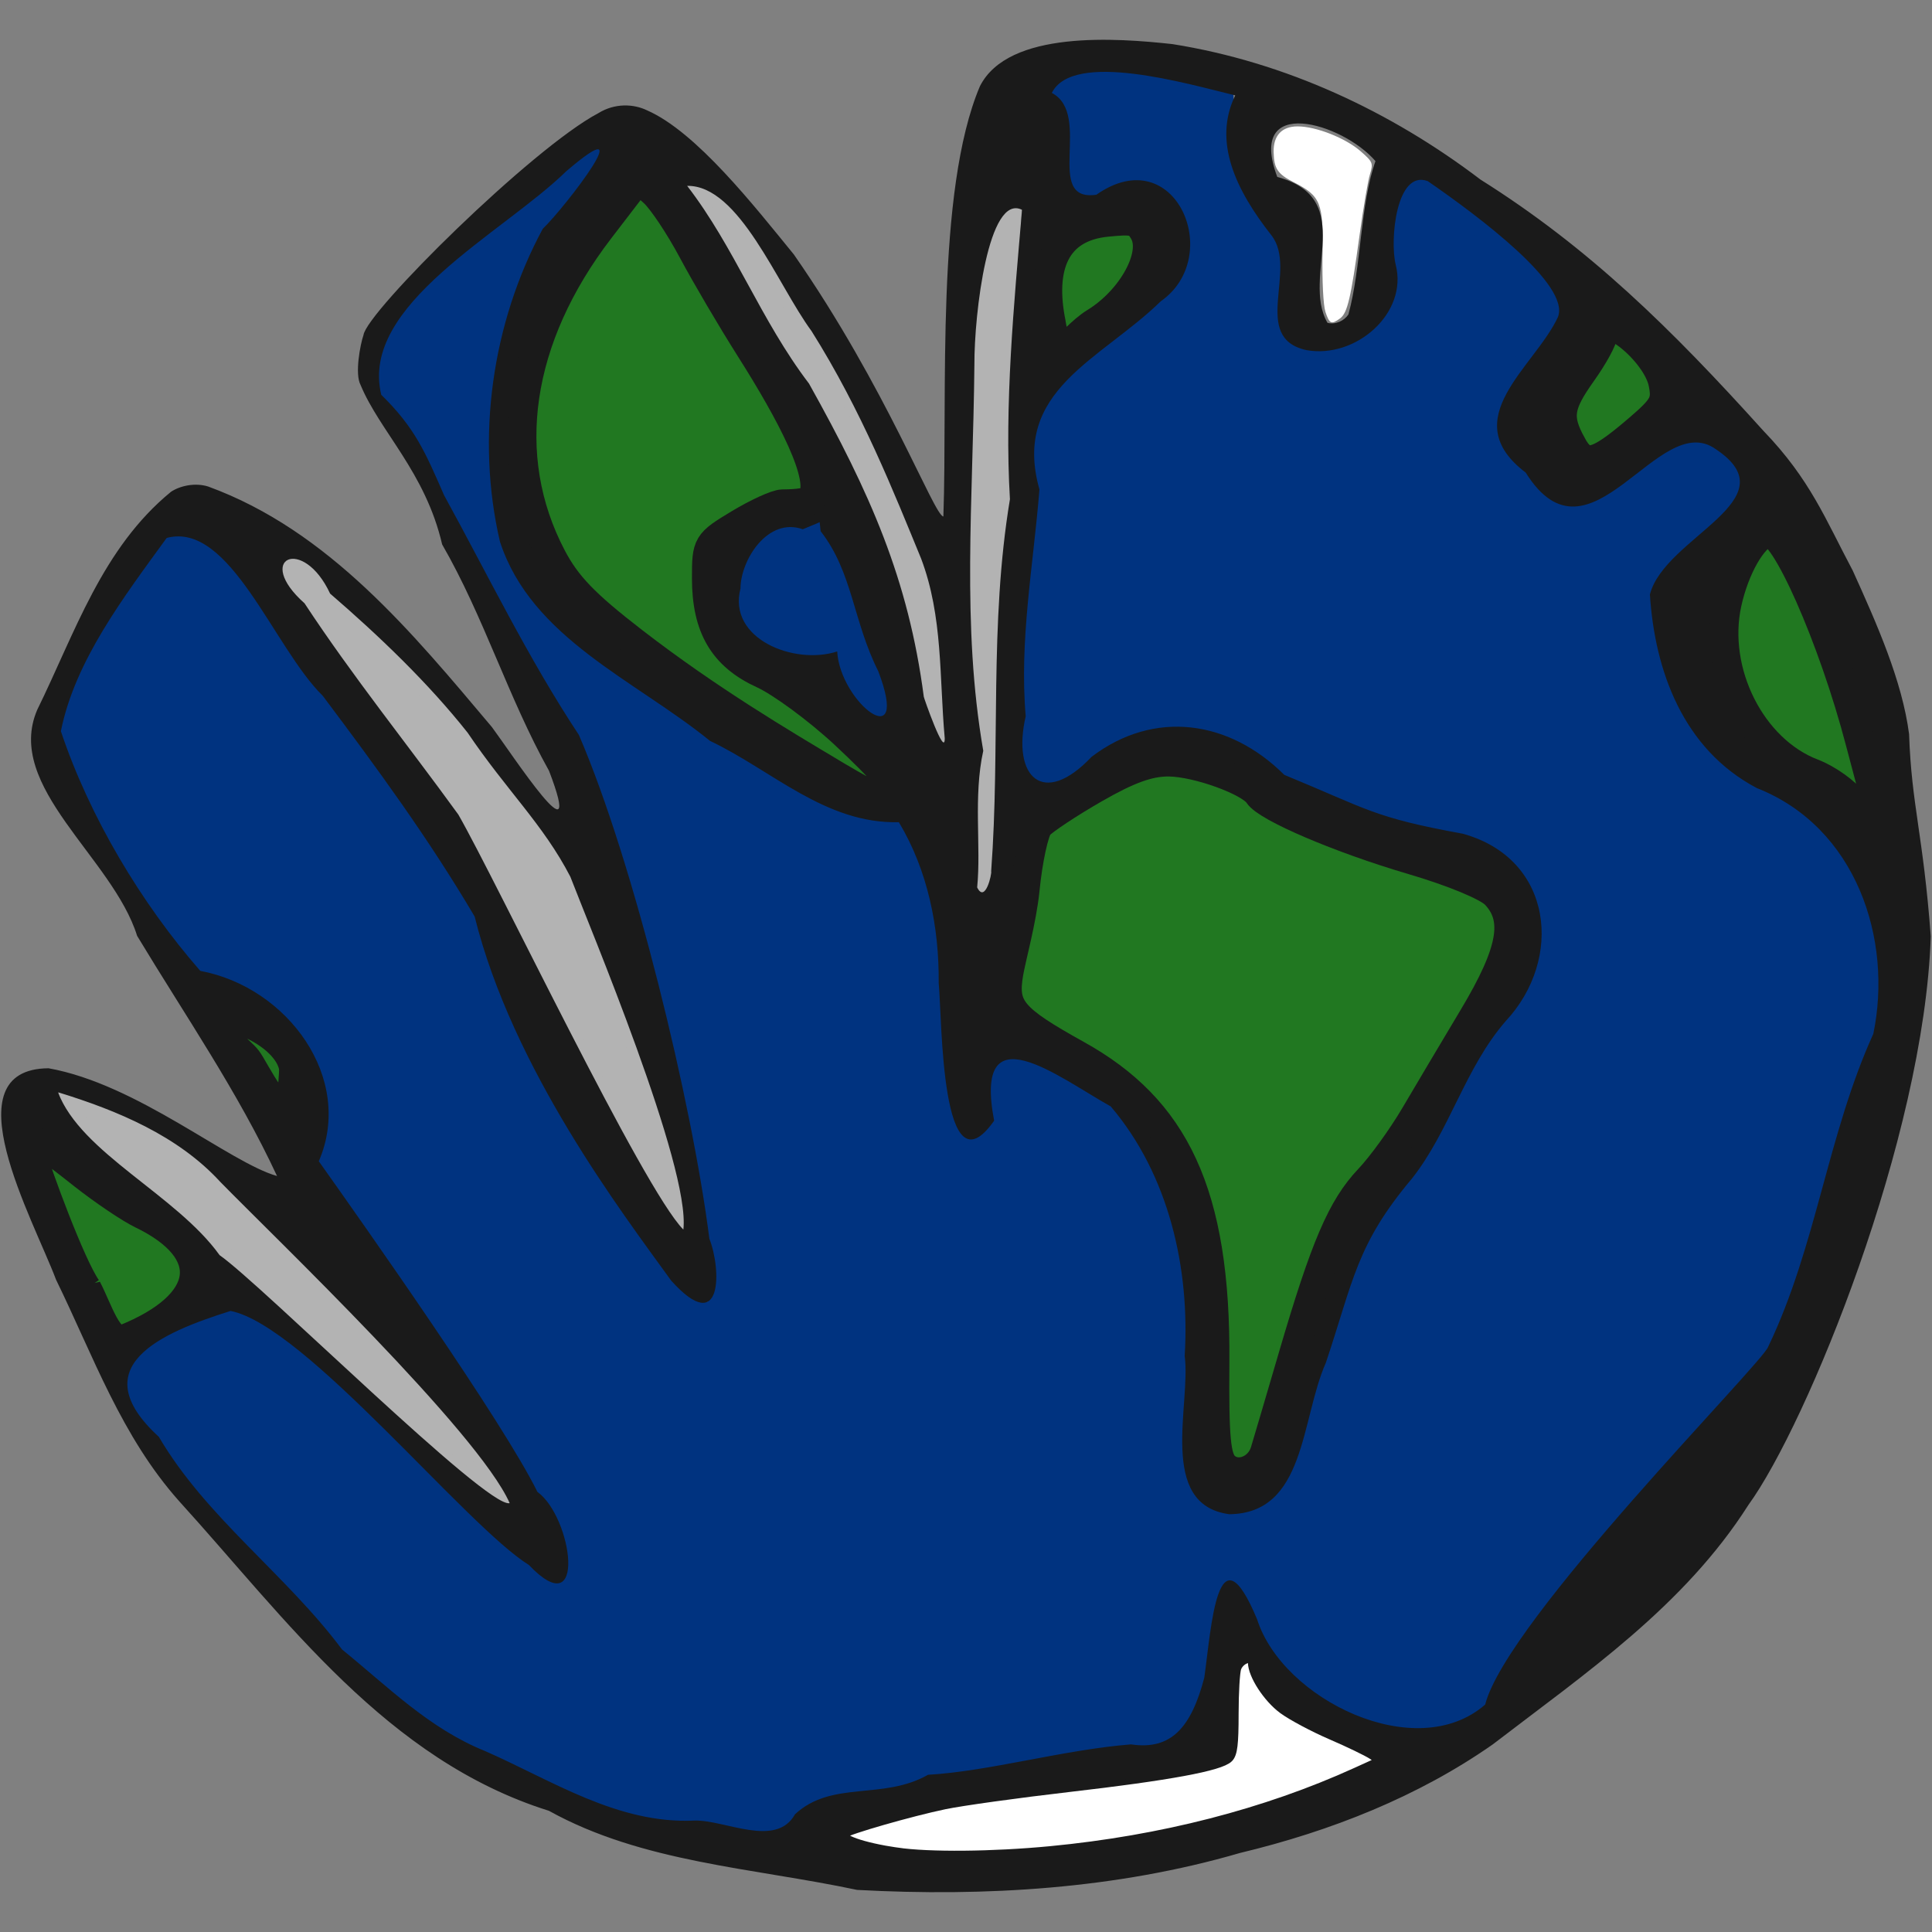 <?xml version="1.0" encoding="UTF-8" standalone="no"?>
<!-- Created with Inkscape (http://www.inkscape.org/) -->

<svg
   xmlns:dc="http://purl.org/dc/elements/1.1/"
   xmlns:cc="http://creativecommons.org/ns#"
   xmlns:rdf="http://www.w3.org/1999/02/22-rdf-syntax-ns#"
   xmlns:svg="http://www.w3.org/2000/svg"
   xmlns="http://www.w3.org/2000/svg"
   xmlns:sodipodi="http://sodipodi.sourceforge.net/DTD/sodipodi-0.dtd"
   xmlns:inkscape="http://www.inkscape.org/namespaces/inkscape"
   width="100"
   height="100"
   id="svg2"
   version="1.1"
   inkscape:version="0.48.4 r9939"
   sodipodi:docname="fatiando-logo.svg"
   inkscape:export-filename="/home/leo/src/fatiando-logo/fatiando-logo.png"
   inkscape:export-xdpi="150"
   inkscape:export-ydpi="150">
  <rect width="100%" height="100%" fill="#808080" stroke="none"/>
  <defs
     id="defs4" />
  <sodipodi:namedview
     id="base"
     pagecolor="#ffffff"
     bordercolor="#666666"
     borderopacity="1.0"
     inkscape:pageopacity="0.0"
     inkscape:pageshadow="2"
     inkscape:zoom="0.9899495"
     inkscape:cx="54.440249"
     inkscape:cy="39.198862"
     inkscape:document-units="px"
     inkscape:current-layer="layer1"
     showgrid="false"
     inkscape:window-width="749"
     inkscape:window-height="417"
     inkscape:window-x="413"
     inkscape:window-y="138"
     inkscape:window-maximized="0" />
  <g
     inkscape:label="Layer 1"
     inkscape:groupmode="layer"
     id="layer1"
     transform="translate(0,-952.362)">
    <path
       style="color:#000000;fill:#b3b3b3;fill-opacity:1;fill-rule:nonzero;stroke:#b3b3b3;stroke-width:0.999;stroke-miterlimit:4;stroke-dasharray:none;marker:none;visibility:visible;display:inline;overflow:visible;enable-background:accumulate"
       d="m 34.934,1015.608 c -1.168,-1.025 -7.309,-13.479 -9.507,-17.46 -1.397,-2.529 -2.795,-4.297 -4.632,-6.762 -1.368,-1.836 -3.2,-4.279 -4.073,-5.504 -0.872,-1.225 -1.974,-2.67 -2.214,-2.99 -0.507,-0.674 0.083,-1.256 0.48,-1.4 0.438,-0.16 1.144,0.231 1.481,0.821 0.169,0.295 1.485,1.662 2.925,3.039 2.791,2.668 3.754,3.747 6.124,6.869 2.85,3.753 3.716,5.119 4.866,7.669 1.064,2.36 5.224,13.865 5.227,15.101 0.004,1.77 0.389,1.553 -0.677,0.618 z"
       id="path4036"
       inkscape:connector-curvature="0"
       sodipodi:nodetypes="cssssssssscc" />
    <path
       style="color:#000000;fill:#003380;fill-opacity:1;fill-rule:nonzero;stroke:#003380;stroke-width:0.999;stroke-miterlimit:4;stroke-dasharray:none;marker:none;visibility:visible;display:inline;overflow:visible;enable-background:accumulate"
       d="m 44.514,988.436 c -0.356,-0.444 -0.719,-1.152 -0.808,-1.574 -0.155,-0.736 -0.211,-0.767 -1.411,-0.767 -1.394,0 -3.094,-0.696 -3.511,-1.438 -0.421,-0.748 -0.305,-2.378 0.242,-3.398 0.604,-1.126 0.81,-1.264 2.197,-1.464 1.053,-0.152 1.074,-0.141 1.602,0.866 0.695,1.324 2.818,7.404 2.818,8.069 0,0.734 -0.386,0.634 -1.13,-0.294 l 0,0 z"
       id="path4020"
       inkscape:connector-curvature="0" />
    <path
       style="color:#000000;fill:#003380;fill-opacity:1;fill-rule:nonzero;stroke:#003380;stroke-width:1;stroke-miterlimit:4;stroke-dasharray:none;marker:none;visibility:visible;display:inline;overflow:visible;enable-background:accumulate"
       d="m 35.195,1046.408 c -2.749,-0.379 -3.912,-0.772 -7.915,-2.674 -4.913,-2.334 -8.087,-4.612 -10.808,-7.754 -0.791,-0.914 -2.572,-2.884 -3.957,-4.377 -5.206,-5.612 -6.407,-7.823 -4.94,-9.087 0.88,-0.758 3.697,-1.939 4.647,-1.948 1.232,-0.314 7.894,5.864 11.785,9.592 1.392,1.334 2.967,2.09 3.181,2.018 0.682,-0.23 0.331,-3.328 -0.497,-4.395 -0.418,-0.538 -5.364,-6.941 -6.213,-8.682 -0.849,-1.74 -2.01,-3.857 -2.581,-4.705 -0.905,-1.343 -1.04,-1.875 -1.054,-4.141 -0.014,-2.279 -0.151,-2.807 -1.104,-4.28 -0.862,-1.333 -1.545,-1.894 -3.295,-2.708 -1.916,-0.891 -2.446,-1.367 -4.009,-3.596 -1.896,-2.702 -3.763,-6.084 -4.588,-8.31 -0.455,-1.229 -0.421,-1.499 0.47,-3.679 1.177,-2.881 3.711,-7.274 4.631,-7.437 1.293,-0.229 2.736,1.101 6.356,5.69 4.829,6.123 8.013,10.702 10.621,15.277 4.042,7.091 10.523,19.811 10.968,19.811 1.378,0 -3.73,-22.899 -6.014,-28.648 -0.509,-1.282 -1.651,-3.548 -2.538,-5.035 -0.886,-1.487 -2.838,-5.061 -4.337,-7.942 -1.499,-2.881 -3.06,-5.579 -3.469,-5.995 -0.983,-1 -0.713,-3.096 0.611,-4.749 0.919,-1.146 8.935,-8.402 9.647,-8.655 0.188,-0.067 -1.16,1.929 -2.06,3.18 -2.559,3.558 -3.268,6.198 -3.268,12.179 0,5.482 0.279,6.399 2.763,9.093 2.78,3.014 13.002,9.515 16.205,10.305 1.021,0.252 1.963,0.575 2.093,0.717 0.885,0.972 1.521,3.881 1.942,8.879 -0.225,1.517 0.434,2.386 1.107,2.533 0.675,0.147 1.364,-0.432 1.189,-1.816 -0.084,-2.178 1.863,1.998 4.601,3.526 4.06,2.266 6.229,7.896 5.808,15.365 -0.101,1.801 -0.107,3.763 -0.012,4.361 0.242,1.524 1.32,2.51 2.744,2.51 1.974,0 2.844,-1.272 4.527,-6.613 1.938,-6.15 2.591,-7.683 4.29,-10.072 0.774,-1.087 1.933,-2.979 2.576,-4.203 0.643,-1.224 1.769,-3.073 2.501,-4.109 2.312,-3.27 2.687,-5.268 1.448,-7.705 -0.837,-1.646 -2.507,-2.654 -5.328,-3.216 -2.52,-0.502 -6.271,-2.054 -8.598,-3.556 -1.031,-0.666 -2.51,-1.312 -3.287,-1.437 -1.762,-0.283 -4.027,0.276 -5.345,1.319 -1.93,1.528 -2.539,1.688 -3.11,0.818 -0.425,-0.647 -0.453,-1.749 -0.165,-6.598 0.19,-3.202 0.347,-6.896 0.35,-8.209 0.003,-1.447 0.221,-2.796 0.553,-3.424 0.301,-0.57 2.07,-2.424 3.93,-4.119 3.352,-3.055 3.382,-3.096 3.377,-4.724 -0.006,-2.19 -1.253,-3.51 -2.994,-3.171 -2.951,0.575 -2.926,0.589 -3.149,-1.864 -0.111,-1.224 -0.678,-2.615 -0.764,-2.882 -0.313,-0.967 2.354,-1.038 5.613,-0.387 l 3.01,0.601 0.144,2.157 c 0.113,1.682 0.399,2.547 1.299,3.925 0.984,1.506 1.154,2.089 1.154,3.946 0,2.623 0.501,3.255 2.58,3.255 1.169,0 1.686,-0.226 2.672,-1.164 1.163,-1.107 1.223,-1.284 1.223,-3.618 0,-2.452 0.399,-3.778 1.136,-3.778 0.584,0 4.876,3.401 5.893,4.67 0.487,0.608 0.886,1.351 0.886,1.65 0,0.3 -0.648,1.521 -1.439,2.714 -1.959,2.952 -1.93,3.997 0.166,6.171 1.451,1.504 1.717,1.643 2.759,1.445 0.634,-0.121 1.976,-0.812 2.981,-1.536 2.501,-1.801 3.026,-1.934 4.042,-1.025 0.464,0.415 0.843,1.022 0.843,1.35 0,0.327 -0.971,1.534 -2.159,2.682 -2.44,2.359 -2.607,3.04 -1.624,6.633 0.903,3.298 2.289,4.969 5.941,7.159 4.626,2.774 6.295,8.342 4.177,13.931 -0.473,1.247 -1.365,4.039 -1.983,6.205 -0.714,5.66 -2.968,9.549 -4.404,12.824 -4.543,6.823 -2.653,5.139 -7.672,9.152 -6.945,5.554 -6.418,5.418 -8.532,5.418 -3.468,0 -6.104,-1.694 -8.012,-5.15 -0.724,-1.311 -1.463,-2.383 -1.643,-2.383 -0.545,0 -1.017,1.149 -1.278,3.108 -0.453,3.403 -1.714,5.452 -3.358,5.454 -1.265,0 -11.098,1.589 -12.446,2.009 -0.594,0.185 -1.847,0.434 -2.786,0.554 -1.023,0.13 -2.125,0.552 -2.75,1.052 -1.163,0.932 -1.404,0.944 -5.961,0.316 z"
       id="path4018"
       inkscape:connector-curvature="0"
       sodipodi:nodetypes="csssscsssssssssssssssssssssssssccscsscsssssssssssscssssssscsssssssssssssssssssccssssscsssc" />
    <path
       style="color:#000000;fill:#217821;fill-opacity:1;fill-rule:nonzero;stroke:#1a1a1a;stroke-width:0.999;stroke-miterlimit:4;stroke-dasharray:none;marker:none;visibility:visible;display:inline;overflow:visible;enable-background:accumulate"
       d="m 14.442,1009.248 c -0.196,-0.164 -0.508,-0.624 -0.981,-1.443 -0.476,-0.826 -0.443,-0.782 -0.969,-1.28 -0.252,-0.238 -0.52,-0.527 -0.596,-0.64 -0.386,-0.579 0.071,-0.691 1.029,-0.252 0.964,0.442 1.7,1.108 1.945,1.762 0.089,0.237 0.091,0.278 0.039,0.954 -0.053,0.694 -0.125,0.978 -0.257,1.016 -0.029,0.01 -0.123,-0.044 -0.211,-0.117 z"
       id="path4032"
       inkscape:connector-curvature="0" />
    <path
       style="color:#000000;fill:#b3b3b3;fill-opacity:1;fill-rule:nonzero;stroke:#b3b3b3;stroke-width:0.999;stroke-miterlimit:4;stroke-dasharray:none;marker:none;visibility:visible;display:inline;overflow:visible;enable-background:accumulate"
       d="m 25.409,1029.747 c -2.551,-1.352 -13.525,-12.086 -15.004,-13.6 -0.634,-0.649 -2.102,-1.946 -3.262,-2.881 -2.029,-1.636 -3.103,-2.704 -3.576,-3.553 -0.122,-0.22 -0.186,-0.435 -0.141,-0.478 0.119,-0.114 2.181,0.651 3.635,1.348 1.908,0.915 3.061,1.836 7.384,5.901 2.895,2.723 11.315,12.043 11.728,12.761 0.331,0.575 0.476,0.983 0.35,0.981 -0.119,0 -0.62,-0.217 -1.115,-0.48 z"
       id="path4034"
       inkscape:connector-curvature="0"
       sodipodi:nodetypes="sssssssscs" />
    <path
       style="color:#000000;fill:#b3b3b3;fill-opacity:1;fill-rule:nonzero;stroke:#b3b3b3;stroke-width:0.999;stroke-miterlimit:4;stroke-dasharray:none;marker:none;visibility:visible;display:inline;overflow:visible;enable-background:accumulate"
       d="m 46.205,985.151 c -2.463,-8.042 -4.336,-11.765 -5.197,-13.227 -0.643,-1.092 -2.15,-3.617 -3.449,-5.692 -0.53,-0.848 -2.506,-2.968 -2.108,-3.714 l 0.255,-0.478 0.517,0.121 c 1.886,0.442 3.901,4.551 6.378,8.535 1.773,2.851 4.224,7.138 4.916,8.856 0.259,0.642 0.762,2.166 1.082,3.028 0.44,7.349 1.845,15.835 1.4,17.869 -1.543,0.116 -1.957,-8.974 -3.795,-15.297 z"
       id="path4038"
       inkscape:connector-curvature="0"
       sodipodi:nodetypes="cssscsssccc" />
    <path
       style="color:#000000;fill:#b3b3b3;fill-opacity:1;fill-rule:nonzero;stroke:none;stroke-width:0.984;marker:none;visibility:visible;display:inline;overflow:visible;enable-background:accumulate"
       d="m 50.567,995.727 c 0.004,-1.46 -0.014,-2.957 0.066,-3.475 0.097,-0.627 0.085,-1.398 -0.072,-2.311 -1.232,-7.169 -0.499,-12.549 -0.198,-17.755 0.048,-0.823 -0.027,-2.614 0.056,-4.61 0.172,-4.154 1.242,-6.923 1.446,-7.629 0.448,-1.549 1.49,-0.638 1.223,0.514 -0.091,0.395 -0.474,7.131 -0.529,10.615 -0.057,3.618 -0.207,7.253 -0.351,8.475 -0.402,3.414 -0.552,3.929 -0.624,9.074 -0.11,7.813 -0.094,9.681 -0.491,9.952 -0.325,0.222 -1.179,0.326 -0.525,-2.85 z"
       id="path4040"
       inkscape:connector-curvature="0"
       sodipodi:nodetypes="cssssssssssc" />
    <path
       style="color:#000000;fill:#ffffff;fill-opacity:1;fill-rule:nonzero;stroke:none;stroke-width:0.5;marker:none;visibility:visible;display:inline;overflow:visible;enable-background:accumulate"
       d="m 68.601,968.491 c -0.107,-0.326 -0.172,-1.608 -0.148,-2.928 0.05,-2.709 -0.083,-3.049 -1.481,-3.763 -0.844,-0.431 -1.029,-0.706 -1.049,-1.563 -0.02,-0.856 0.423,-1.333 1.239,-1.333 0.96,0 2.489,0.605 3.275,1.296 0.624,0.548 0.647,0.607 0.467,1.201 -0.104,0.343 -0.344,1.756 -0.534,3.139 -0.446,3.252 -0.627,4.024 -1.007,4.302 -0.456,0.334 -0.552,0.29 -0.764,-0.352 z"
       id="path4062"
       inkscape:connector-curvature="0" />
    <path
       style="color:#000000;fill:#ffffff;fill-opacity:1;fill-rule:nonzero;stroke:#1a1a1a;stroke-width:0.499;marker:none;visibility:visible;display:inline;overflow:visible;enable-background:accumulate"
       d="m 46.424,1048.242 c -1.8,-0.263 -3.039,-0.702 -2.763,-0.978 0.196,-0.196 3.477,-1.138 5.237,-1.504 0.893,-0.185 3.782,-0.587 6.421,-0.892 5.176,-0.598 7.836,-1.089 8.269,-1.524 0.213,-0.214 0.273,-0.716 0.273,-2.273 0,-1.099 0.063,-2.171 0.14,-2.381 0.173,-0.472 0.841,-0.696 0.841,-0.282 0,0.642 0.778,1.84 1.574,2.424 0.459,0.337 1.577,0.932 2.485,1.324 0.908,0.391 1.868,0.854 2.133,1.028 l 0.482,0.316 -1.325,0.602 c -4.685,2.131 -10.075,3.517 -15.813,4.066 -2.993,0.287 -6.288,0.317 -7.954,0.073 z"
       id="path4064"
       inkscape:connector-curvature="0" />
    <path
       style="fill:#1a1a1a"
       d="m 44.363,1050.183 c -5.384,-1.144 -11.105,-1.406 -15.951,-4.094 -8.407,-2.638 -13.579,-9.905 -19.129,-16.015 -3.002,-3.364 -4.444,-7.506 -6.381,-11.473 -1.195,-3.167 -5.516,-10.905 -0.391,-10.946 4.609,0.823 9.347,4.872 11.828,5.578 -2.021,-4.351 -4.763,-8.319 -7.242,-12.432 -1.259,-4.046 -6.874,-7.723 -5.173,-11.693 1.952,-3.976 3.359,-8.373 6.928,-11.292 0.457,-0.304 1.232,-0.487 1.919,-0.273 6.254,2.283 10.598,7.601 14.69,12.452 1.042,1.4 4.878,7.287 2.958,2.268 -2.122,-3.805 -3.365,-7.96 -5.534,-11.722 -0.867,-3.739 -3.231,-5.858 -4.222,-8.254 -0.309,-0.567 -0.016,-2.104 0.151,-2.582 0.162,-1.202 8.704,-9.66 12.154,-11.484 0.86,-0.535 1.838,-0.48 2.52,-0.149 2.563,1.119 5.577,4.984 7.602,7.462 4.792,6.878 7.256,13.521 7.739,13.562 0.221,-6.26 -0.414,-16.827 1.889,-22.265 1.472,-2.931 7.122,-2.498 9.968,-2.186 5.858,0.932 11.313,3.491 15.946,7.013 5.61,3.527 9.856,7.695 14.644,13.006 2.43,2.522 3.211,4.581 4.622,7.233 1.241,2.742 2.557,5.696 2.916,8.464 0.125,3.673 0.734,5.225 1.122,10.471 -0.343,10.431 -6.406,25.248 -9.437,29.424 -3.33,5.233 -8.375,8.669 -13.238,12.399 -3.85,2.693 -8.351,4.483 -13.082,5.617 -6.382,1.861 -13.181,2.272 -19.818,1.911 z m 9.396,-1.842 c 6.232,-0.489 12.35,-2.079 17.897,-4.791 -1.284,-1.651 -6.414,-1.629 -6.778,-5.494 -2.652,-0.014 0.448,5.041 -2.058,5.595 -5.667,1.414 -11.652,0.957 -17.373,2.883 -5.47,1.149 2.028,2.135 4.081,1.976 1.413,0.045 2.825,-0.048 4.231,-0.169 z m -12.614,-2.069 c 1.915,-1.778 4.537,-0.712 6.889,-2.047 3.167,-0.18 7.002,-1.296 10.506,-1.574 2.088,0.313 3.118,-0.885 3.794,-3.451 0.365,-2.57 0.671,-7.978 2.736,-3.016 1.318,4.141 8.226,7.532 11.803,4.406 1.109,-4.381 14.389,-17.698 14.649,-18.523 2.493,-5.192 3.064,-10.955 5.441,-16.194 1.016,-4.892 -0.878,-10.69 -6.027,-12.719 -3.83,-2.018 -5.287,-6.094 -5.537,-10.022 0.761,-2.981 7.339,-4.899 3.417,-7.516 -2.982,-2.153 -6.515,6.533 -9.845,1.208 -3.665,-2.775 0.467,-5.465 1.667,-8.05 0.663,-1.651 -4.082,-5.205 -6.736,-7.036 -1.629,-0.611 -1.975,3.044 -1.661,4.325 0.645,2.516 -2.066,4.874 -4.612,4.423 -2.922,-0.633 -0.436,-4.168 -1.818,-5.942 -1.85,-2.349 -3.039,-4.851 -1.876,-7.244 -2.457,-0.595 -8.393,-2.342 -9.493,-0.128 2.132,1.115 -0.448,5.672 2.307,5.269 4.074,-2.858 6.657,3.189 3.334,5.514 -3.103,3.036 -7.731,4.601 -6.282,9.741 -0.312,3.92 -1.049,7.793 -0.711,11.738 -0.726,3.164 0.915,4.741 3.41,2.102 3.249,-2.471 7.142,-1.893 9.973,0.932 4.356,1.792 4.594,2.201 9.238,3.047 4.701,1.295 5.206,6.505 2.227,9.696 -2.119,2.441 -2.898,5.676 -4.86,8.158 -2.871,3.412 -3.022,5.259 -4.452,9.529 -1.305,2.946 -1.042,7.798 -4.996,7.84 -3.734,-0.495 -1.975,-5.707 -2.311,-8.192 0.278,-4.5 -0.805,-9.368 -3.828,-12.915 -2.722,-1.523 -7.13,-5.007 -6.035,0.738 -2.77,3.947 -2.69,-5.273 -2.869,-7.13 0.023,-2.886 -0.555,-5.805 -2.062,-8.32 -3.804,0.094 -6.567,-2.687 -9.774,-4.208 -3.876,-3.151 -9.244,-5.313 -10.873,-10.311 -1.252,-5.361 -0.423,-11.303 2.214,-16.193 1.208,-1.166 5.194,-6.387 1.217,-2.981 -3.279,3.211 -10.716,6.909 -9.575,11.57 1.753,1.717 2.282,2.981 3.251,5.199 2.287,4.168 4.353,8.439 6.978,12.408 2.845,6.589 5.868,19.081 6.753,26.072 0.621,1.567 0.709,5.154 -1.974,2.174 -2.548,-3.53 -8.203,-10.934 -10.174,-18.847 -2.377,-4.029 -5.018,-7.638 -7.863,-11.426 -2.548,-2.5 -4.799,-9.049 -8.078,-8.17 -2.22,3.056 -4.746,6.359 -5.476,10.002 1.48,4.433 4.165,8.918 7.217,12.407 4.519,0.84 7.985,5.564 6.133,9.853 2.335,3.29 9.551,13.51 11.314,17.113 1.818,1.308 2.589,6.959 -0.445,3.78 -3.249,-2.013 -11.586,-12.391 -15.435,-13.145 -3.589,1.125 -7.686,2.876 -3.713,6.517 2.453,4.18 6.586,7.124 9.482,11.006 2.365,1.914 4.499,4.09 7.41,5.26 3.471,1.523 6.849,3.78 10.832,3.596 1.565,-0.048 4.211,1.44 5.2,-0.32 z m 28.656,-31.464 c 3.242,-2.427 4.117,-6.367 6.465,-9.428 1.609,-2.116 3.527,-5.597 0.528,-7.535 -4.782,-1.73 -5.688,-1.334 -10.329,-3.604 -3.163,-2.901 -7.178,-3.987 -10.563,-0.703 -4.482,0.991 -2.232,5.017 -3.414,7.964 -2.331,4.384 4.342,5.201 6.521,7.569 4.165,5.178 4.209,12.066 3.5,18.232 0.833,2.493 2.76,1.406 3.123,0.332 1.445,-4.273 2.395,-9.272 4.169,-12.826 z m -43.42,15.357 c -1.628,-3.686 -12.176,-13.758 -14.984,-16.634 -2.179,-2.375 -5.307,-3.687 -8.395,-4.634 1.194,3.15 6.124,5.311 8.364,8.431 2.194,1.534 13.834,13.13 15.014,12.838 z m -20.072,-8.88 c 5.631,-0.832 4.014,-5.449 -0.086,-6.899 -1.763,-1.238 -6.416,-5.836 -4.411,-0.874 1.148,2.596 1.95,6.079 3.98,7.933 z m 8.6,-12.998 c 0.883,-2.329 -5.867,-4.589 -1.969,-1.313 0.5,0.703 2.044,4.16 1.969,1.313 z m 20.462,7.716 c 0.378,-3.236 -4.878,-15.724 -5.85,-18.262 -1.399,-2.705 -3.305,-4.474 -5.316,-7.454 -2.039,-2.576 -4.574,-5.006 -7.119,-7.201 -1.401,-3.009 -3.951,-1.831 -1.324,0.502 2.526,3.835 5.305,7.27 7.961,10.935 1.976,3.443 9.562,19.385 11.647,21.481 z m 15.932,-18.549 c 0.478,-6.434 -0.104,-12.775 0.971,-19.252 -0.29,-4.867 0.202,-10.065 0.628,-14.979 -1.743,-0.876 -2.479,5.378 -2.467,8.016 -0.07,7.101 -0.668,13.479 0.459,19.984 -0.525,2.372 -0.105,4.957 -0.316,7.071 0.417,0.853 0.773,-0.718 0.725,-0.841 z m 46.307,-2.291 c -1.313,-5.287 -2.413,-10.905 -5.673,-15.472 -2.277,-0.056 -2.715,3.376 -3.02,5.182 0.031,3.164 1.43,6.74 4.938,7.703 1.452,0.11 2.797,3.207 3.755,2.586 z m -50.847,-1.584 c -1.124,-2.58 -4.047,-4.327 -6.175,-6.13 -2.77,-0.363 -4.309,-3.12 -3.888,-5.598 -0.871,-3.497 13.068,-5.363 4.853,-2.095 -1.811,-0.641 -3.22,1.586 -3.226,3.071 -0.675,2.597 2.774,3.977 5.006,3.255 0.152,2.66 3.821,5.459 2.126,1.022 -1.309,-2.6 -1.326,-5.129 -2.982,-7.246 -0.29,-3.238 -1.683,-7.553 -3.952,-10.311 -2.094,-2.528 -2.98,-5.886 -5.442,-8.182 -2.461,2.976 -5.272,6 -5.758,9.947 -0.94,3.366 -0.684,7.106 1.019,10.198 1.457,3.006 5.289,4.437 7.654,6.792 3.184,2.209 7.664,5.196 10.847,5.786 l -0.044,-0.269 -0.039,-0.241 z m 2.135,-3.02 c -0.282,-3.128 -0.086,-6.289 -1.222,-9.287 -1.386,-3.366 -3.073,-7.649 -5.671,-11.773 -1.773,-2.406 -3.742,-7.56 -6.438,-7.517 2.462,3.192 3.79,6.93 6.307,10.235 3.166,5.668 5.145,10.123 5.942,16.211 -0.02,-0.009 1.112,3.247 1.083,2.131 z m 35.499,-15.557 c 4.266,-1.414 0.863,-6.286 -1.606,-6.019 0.453,2.383 -3.201,3.269 -2.014,5.721 0.732,2.478 2.182,2.139 3.619,0.298 z M 56.947,968.838 c 3.426,-1.042 4.045,-7.291 -0.633,-4.935 -3.146,-0.035 -2.529,5.891 -1.391,6.477 0.724,-0.454 1.365,-1.01 2.024,-1.542 z m 12.847,-0.202 c 0.673,-2.454 0.603,-5.693 1.4,-7.934 -1.713,-1.994 -6.694,-3.463 -5.083,0.817 4.196,1.137 1.21,5.138 2.599,7.552 0.412,0.109 0.862,-0.099 1.085,-0.435 z"
       id="path2996"
       inkscape:connector-curvature="0"
       sodipodi:nodetypes="cccccccccccccccccccccccccccccccccccccccccccccccccccccccccccccccccccccccccccccccccccccccccccccccccccccccsccccccccccccccccccccccccccccccccccccccccccccccccccccccccccccccccccccccc" />
    <path
       style="color:#000000;fill:#217821;fill-opacity:1;fill-rule:nonzero;stroke:#1a1a1a;stroke-width:1.5;stroke-miterlimit:4;stroke-dasharray:none;marker:none;visibility:visible;display:inline;overflow:visible;enable-background:accumulate"
       d="m 63.391,1028.256 c -0.443,-0.422 -0.54,-1.45 -0.508,-5.393 0.072,-8.799 -2.106,-13.113 -7.144,-15.913 -3.384,-1.881 -3.831,-2.418 -3.521,-4.23 0.138,-0.805 0.687,-2.771 0.84,-4.314 0.153,-1.544 0.476,-3.034 0.717,-3.311 0.242,-0.277 1.533,-1.133 2.87,-1.902 1.767,-1.016 2.817,-1.396 3.848,-1.39 1.462,0.008 4.195,0.996 4.637,1.677 0.444,0.685 4.239,2.304 7.958,3.397 2.115,0.621 3.909,1.365 4.309,1.786 1.194,1.256 0.89,2.942 -1.142,6.341 -1.006,1.682 -2.369,3.976 -3.03,5.099 -0.661,1.123 -1.727,2.595 -2.368,3.27 -1.409,1.485 -2.273,3.5 -3.94,9.195 -0.697,2.379 -1.35,4.596 -1.452,4.925 -0.297,0.961 -1.428,1.376 -2.074,0.761 z"
       id="path3248"
       inkscape:connector-curvature="0"
       sodipodi:nodetypes="cscsssscssscscsccc" />
    <path
       style="color:#000000;fill:#217821;fill-opacity:1;fill-rule:nonzero;stroke:#1a1a1a;stroke-width:1.5;stroke-miterlimit:4;stroke-dasharray:none;marker:none;visibility:visible;display:inline;overflow:visible;enable-background:accumulate"
       d="m 43.181,992.44 c -2.731,-1.634 -6.476,-3.843 -10.394,-6.868 -2.519,-1.945 -3.457,-2.919 -4.225,-4.384 -2.725,-5.198 -1.825,-11.334 2.487,-16.954 l 2.002,-2.609 0.777,0.695 c 0.428,0.382 1.336,1.741 2.018,3.019 0.682,1.278 2.021,3.554 2.974,5.058 2.095,3.307 3.951,6.768 3.188,7.785 -0.188,0.251 -1.198,0.259 -1.506,0.262 -0.308,0.003 -1.319,0.464 -2.248,1.025 -1.664,1.004 -1.689,1.047 -1.689,2.825 7.89e-4,2.545 0.876,4.028 2.927,4.962 0.918,0.418 2.827,1.814 4.227,3.118 4.012,3.737 4.26,4.938 -0.539,2.067 z"
       id="path4022"
       inkscape:connector-curvature="0"
       sodipodi:nodetypes="sssscsssscsssss" />
    <path
       style="color:#000000;fill:#217821;fill-opacity:1;fill-rule:nonzero;stroke:#1a1a1a;stroke-width:1.5;stroke-miterlimit:4;stroke-dasharray:none;marker:none;visibility:visible;display:inline;overflow:visible;enable-background:accumulate"
       d="m 4.507,1019.054 c -0.832,-1.161 -2.636,-6.105 -2.839,-6.905 -0.345,-1.357 0.559,-0.611 2.639,1.026 1.065,0.838 2.427,1.752 3.019,2.037 3.957,1.909 3.58,4.656 -0.877,6.452 -0.843,0.34 -1.374,-1.53 -1.942,-2.611 z"
       id="path4024"
       inkscape:connector-curvature="0"
       sodipodi:nodetypes="cssssc" />
    <path
       style="color:#000000;fill:#217821;fill-opacity:1;fill-rule:nonzero;stroke:#1a1a1a;stroke-width:1.5;stroke-miterlimit:4;stroke-dasharray:none;marker:none;visibility:visible;display:inline;overflow:visible;enable-background:accumulate"
       d="m 81.357,975.372 c -0.766,-1.41 -0.677,-2.024 0.543,-3.738 0.59,-0.829 1.073,-1.715 1.073,-1.969 0,-1.347 2.777,0.912 3.101,2.523 0.197,0.978 0.052,1.246 -1.292,2.397 -2.18,1.866 -2.766,2.001 -3.426,0.787 l 0,0 z"
       id="path4026"
       inkscape:connector-curvature="0" />
    <path
       style="color:#000000;fill:#217821;fill-opacity:1;fill-rule:nonzero;stroke:#1a1a1a;stroke-width:1.5;stroke-miterlimit:4;stroke-dasharray:none;marker:none;visibility:visible;display:inline;overflow:visible;enable-background:accumulate"
       d="m 54.42,969.118 c -0.599,-2.913 0.175,-4.995 2.887,-5.254 1.3,-0.124 1.558,-0.118 1.912,0.526 0.641,1.169 -0.629,3.481 -2.538,4.654 -0.694,0.426 -1.343,1.214 -1.631,1.384 -0.569,0.335 -0.45,-0.437 -0.629,-1.309 z"
       id="path4028"
       inkscape:connector-curvature="0"
       sodipodi:nodetypes="ssssss" />
    <path
       style="color:#000000;fill:#217821;fill-opacity:1;fill-rule:nonzero;stroke:#1a1a1a;stroke-width:1.5;stroke-miterlimit:4;stroke-dasharray:none;marker:none;visibility:visible;display:inline;overflow:visible;enable-background:accumulate"
       d="m 95.954,993.897 c -0.407,-0.544 -1.361,-1.225 -2.122,-1.515 -3.175,-1.209 -5.214,-5.251 -4.438,-8.797 0.396,-1.808 1.313,-3.424 2.083,-3.668 0.853,-0.271 3.395,5.478 4.801,10.859 0.418,1.601 0.844,3.18 0.947,3.51 0.29,0.933 -0.453,0.705 -1.272,-0.389 z"
       id="path4030"
       inkscape:connector-curvature="0" />
  </g>
</svg>
